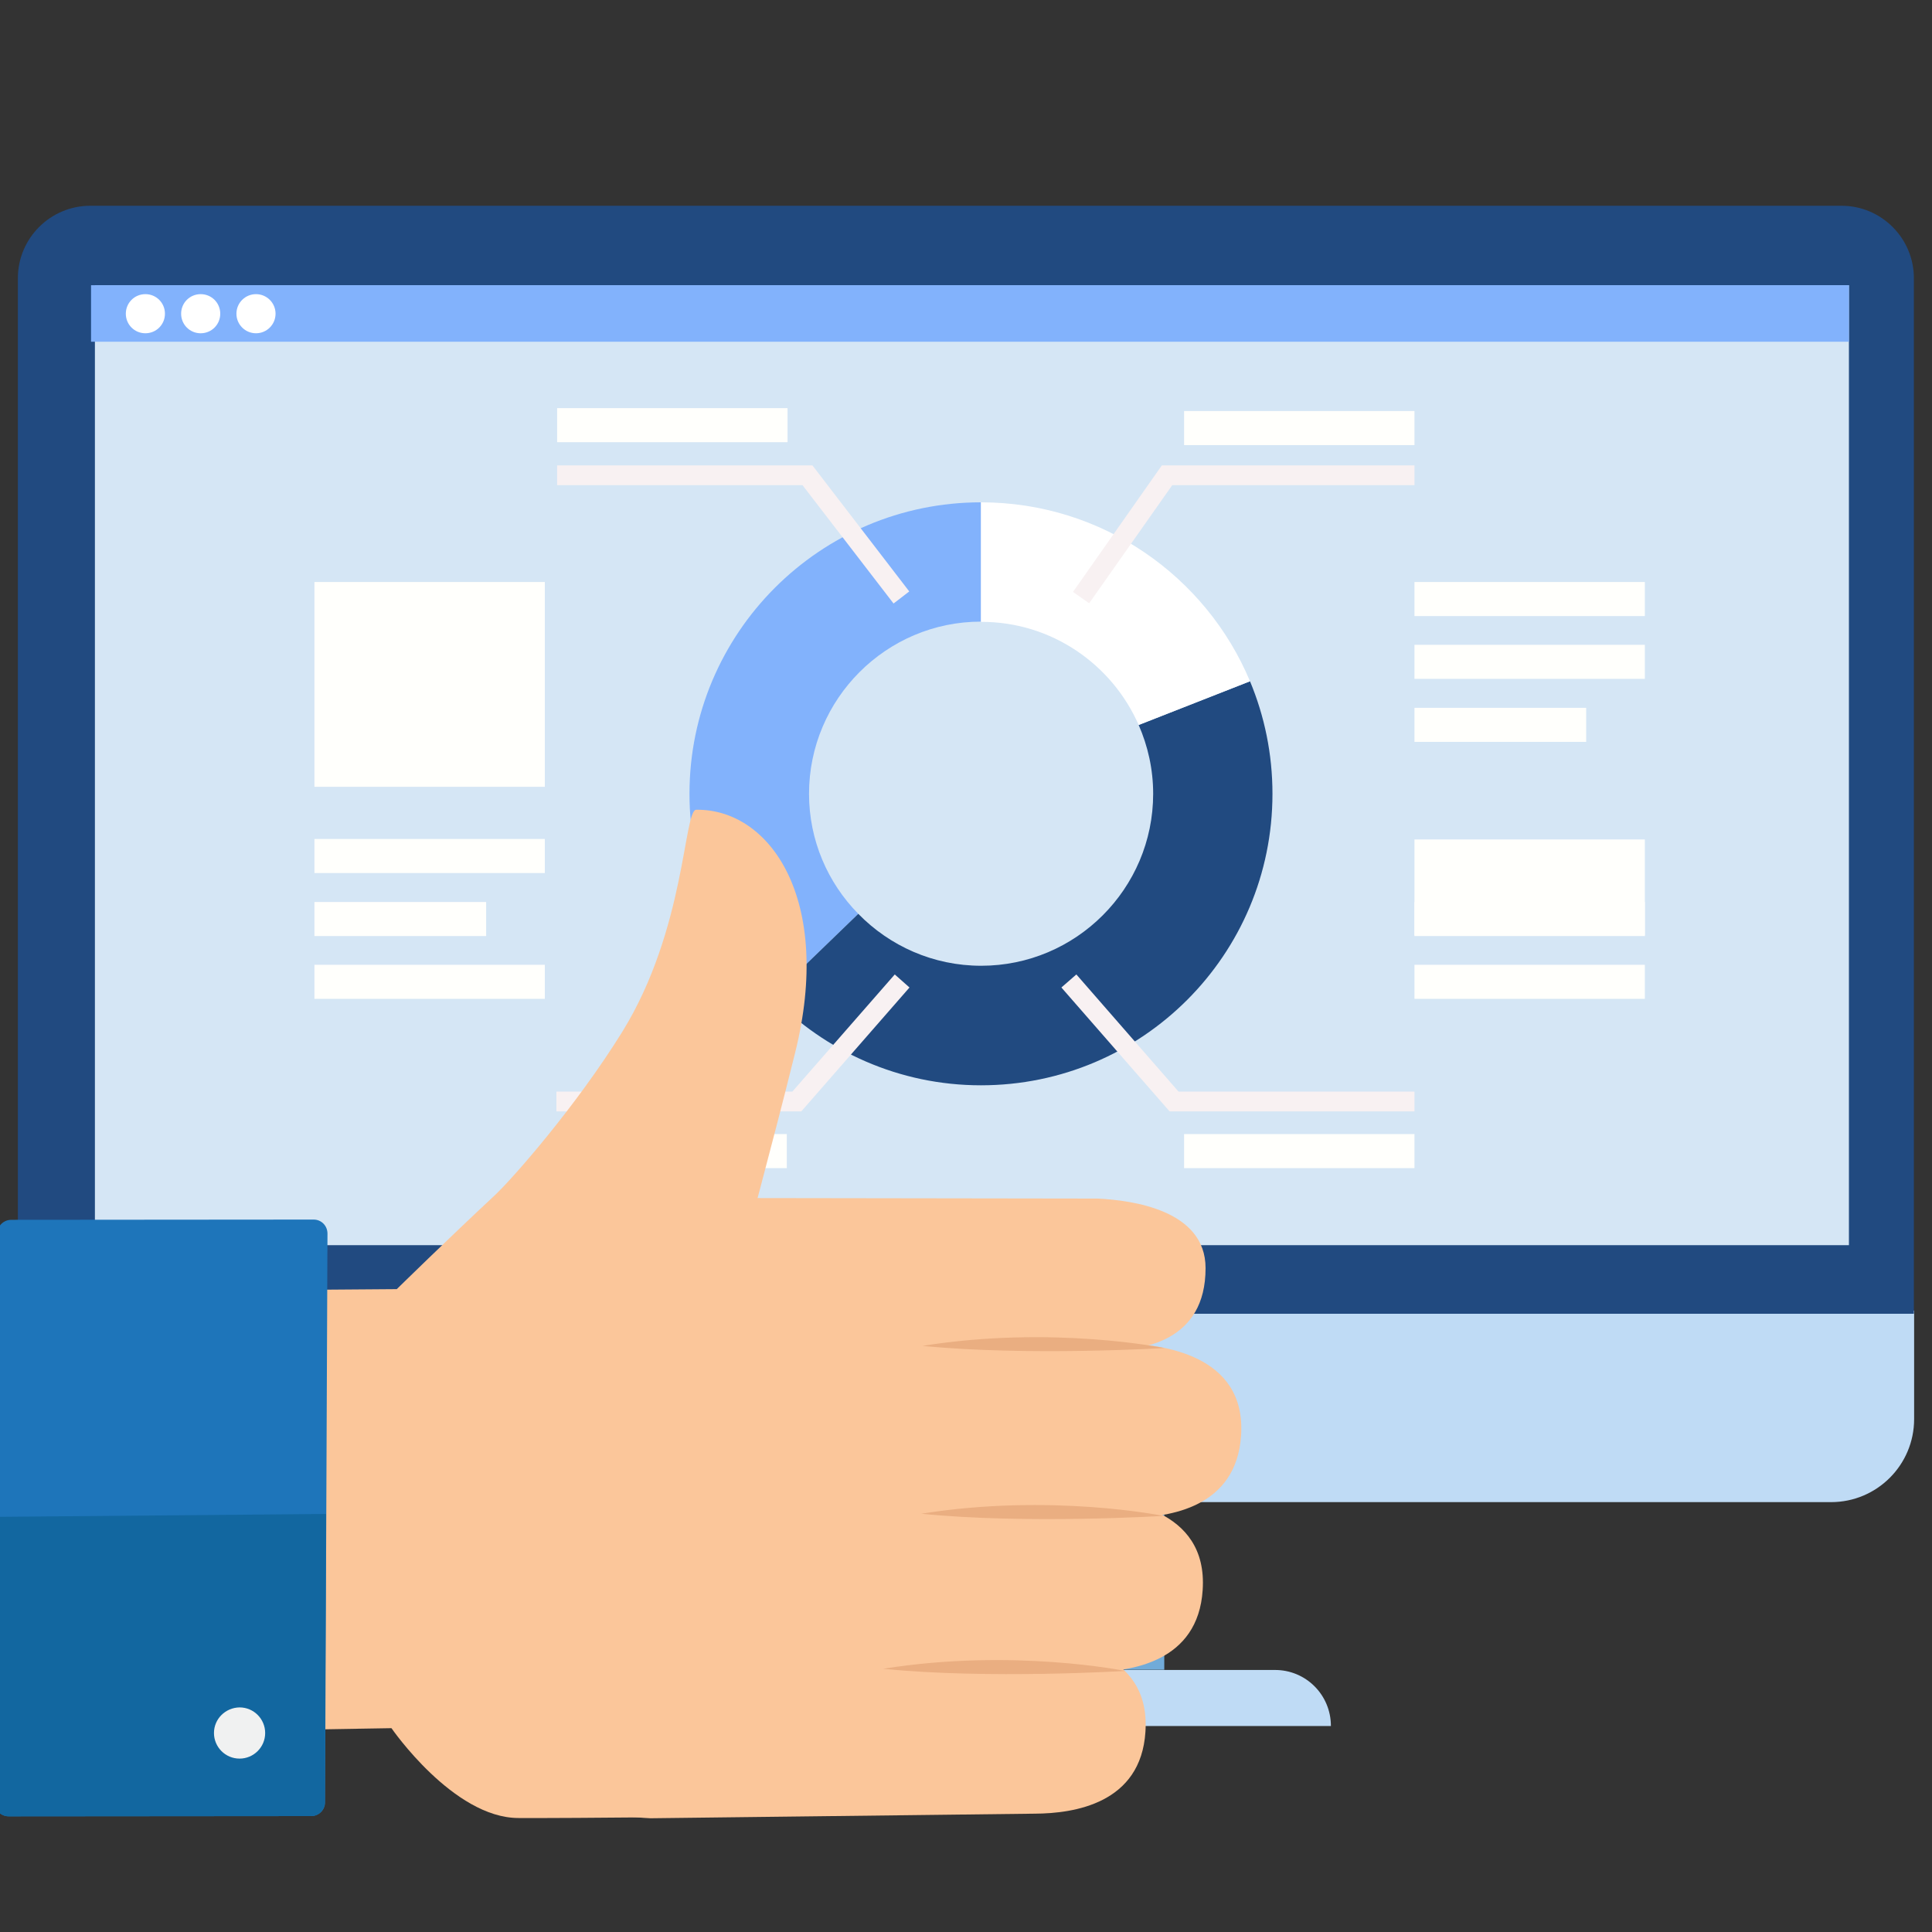 <?xml version="1.0" encoding="utf-8"?>
<!-- Generator: Adobe Illustrator 24.3.0, SVG Export Plug-In . SVG Version: 6.00 Build 0)  -->
<svg version="1.1" id="Layer_1" xmlns="http://www.w3.org/2000/svg" xmlns:xlink="http://www.w3.org/1999/xlink" x="0px" y="0px"
	 viewBox="0 0 80 80" style="enable-background:new 0 0 80 80;" xml:space="preserve">
<rect x="0" y="0" width="80" height="80" fill="#333333" stroke="none"/>
<style type="text/css">
	.st0{fill:#BFDBF5;}
	.st1{fill:#71ABD9;}
	.st2{fill:#214A80;}
	.st3{fill:#D5E6F5;}
	.st4{fill:#FFFFFF;}
	.st5{fill:#82B2FC;}
	.st6{fill:#F8F1F2;}
	.st7{fill:#FFFFFC;}
	.st8{fill:#FBC69A;}
	.st9{fill:#EAAE81;}
	.st10{fill:#1E75BA;}
	.st11{fill:#1267A0;}
	.st12{fill:#F0F1F1;}
</style>
<g>
	<path class="st0" d="M75.82,62.2H4.18c-1.9,0-3.44-1.54-3.44-3.44v-4.49h78.52v4.49C79.26,60.66,77.72,62.2,75.82,62.2z"/>
	<rect x="32.1" y="62.2" class="st1" width="16.11" height="6.94"/>
	<path class="st2" d="M79.26,54.4H0.74V11.52c0-1.66,1.35-3,3-3h72.51c1.66,0,3,1.35,3,3V54.4H79.26z"/>
	<rect x="3.93" y="11.81" class="st3" width="72.63" height="39.75"/>
	<path class="st4" d="M41.77,57.88c0,0.98-0.79,1.77-1.77,1.77s-1.77-0.79-1.77-1.77s0.79-1.77,1.77-1.77S41.77,56.9,41.77,57.88z"
		/>
	<path class="st0" d="M55.11,71.47h-30.2l0,0c0-1.28,1.04-2.32,2.32-2.32h25.55C54.07,69.14,55.11,70.18,55.11,71.47L55.11,71.47z"
		/>
	<rect x="3.77" y="11.81" class="st5" width="72.79" height="2.34"/>
	<path class="st4" d="M6.83,12.99c0,0.45-0.36,0.81-0.81,0.81s-0.81-0.36-0.81-0.81s0.36-0.81,0.81-0.81S6.83,12.54,6.83,12.99z"/>
	<path class="st4" d="M9.12,12.99c0,0.45-0.36,0.81-0.81,0.81c-0.45,0-0.81-0.36-0.81-0.81s0.36-0.81,0.81-0.81
		C8.76,12.18,9.12,12.54,9.12,12.99z"/>
	<circle class="st4" cx="10.6" cy="12.99" r="0.81"/>
	<g>
		<g>
			<path class="st5" d="M33.5,32.87c0-3.93,3.2-7.13,7.12-7.13V20.8c-6.66,0-12.07,5.41-12.07,12.07c0,3.27,1.31,6.24,3.43,8.41
				l3.56-3.44C34.28,36.56,33.5,34.8,33.5,32.87z"/>
		</g>
		<g>
			<path class="st2" d="M47.15,30.02c0.38,0.87,0.6,1.83,0.6,2.85c0,3.93-3.2,7.12-7.12,7.12c-1.99,0-3.79-0.82-5.09-2.15
				l-3.56,3.44c2.19,2.25,5.25,3.66,8.64,3.66c6.67,0,12.07-5.4,12.07-12.07c0-1.65-0.33-3.22-0.93-4.66L47.15,30.02z"/>
		</g>
		<g>
			<path class="st4" d="M47.15,30.02l4.61-1.81c-1.82-4.35-6.12-7.41-11.14-7.41v4.95C43.54,25.74,46.05,27.51,47.15,30.02z"/>
		</g>
	</g>
	<g>
		<polygon class="st6" points="37,24.99 33.23,20.09 23.07,20.09 23.07,19.27 33.64,19.27 37.65,24.49 		"/>
	</g>
	<g>
		<polygon class="st6" points="45.1,24.98 44.43,24.51 48.11,19.27 58.57,19.27 58.57,20.09 48.54,20.09 		"/>
	</g>
	<g>
		<polygon class="st6" points="58.57,46.02 48.43,46.02 43.95,40.89 44.57,40.35 48.8,45.2 58.57,45.2 		"/>
	</g>
	<g>
		<rect x="23.07" y="16.9" class="st7" width="9.54" height="1.41"/>
	</g>
	<g>
		<rect x="13.02" y="34.74" class="st7" width="9.54" height="1.41"/>
	</g>
	<g>
		<rect x="13.02" y="37.35" class="st7" width="7.11" height="1.41"/>
	</g>
	<g>
		<rect x="13.02" y="39.95" class="st7" width="9.54" height="1.41"/>
	</g>
	<g>
		<rect x="58.57" y="34.76" class="st7" width="9.54" height="3.97"/>
	</g>
	<g>
		<rect x="58.57" y="37.35" class="st7" width="9.54" height="1.41"/>
	</g>
	<g>
		<rect x="58.57" y="39.95" class="st7" width="9.54" height="1.41"/>
	</g>
	<g>
		<rect x="58.57" y="24.1" class="st7" width="9.54" height="1.41"/>
	</g>
	<g>
		<rect x="58.57" y="26.7" class="st7" width="9.54" height="1.41"/>
	</g>
	<g>
		<rect x="58.57" y="29.31" class="st7" width="7.11" height="1.41"/>
	</g>
	<g>
		<rect x="13.02" y="24.1" class="st7" width="9.54" height="8.48"/>
	</g>
	<g>
		<rect x="49.03" y="17.02" class="st7" width="9.54" height="1.41"/>
	</g>
	<g>
		<rect x="49.03" y="46.96" class="st7" width="9.54" height="1.41"/>
	</g>
	<g>
		<polygon class="st6" points="33.18,46.02 23.04,46.02 23.04,45.2 32.81,45.2 37.05,40.35 37.66,40.89 		"/>
	</g>
	<g>
		<rect x="23.04" y="46.96" class="st7" width="9.54" height="1.41"/>
	</g>
</g>
<g>
	<g>
		<g>
			<path class="st8" d="M24.05,55.91l21.67,0.02c1.64,0,4.2-0.4,4.2-3.42c0-2.41-3.05-2.81-4.47-2.88L24.92,49.6
				C24.63,51.71,24.23,53.79,24.05,55.91z"/>
			<path class="st8" d="M21.34,59.19c-0.23,3.42,3.4,3.77,4.81,3.84l20.66-0.19c1.62-0.01,4.38-0.42,4.58-3.39
				c0.23-3.42-3.4-3.77-4.82-3.83L25.65,55.8C24.01,55.86,21.52,56.37,21.34,59.19z"/>
			<path class="st8" d="M19.76,65.58c-0.23,3.42,3.4,3.77,4.81,3.84l20.66-0.19c1.62-0.01,4.38-0.42,4.57-3.39
				c0.23-3.42-3.4-3.77-4.82-3.84L24.07,62.2C22.43,62.25,19.94,62.77,19.76,65.58z"/>
			<path class="st8" d="M22.12,71.45c-0.23,3.42,3.4,3.77,4.81,3.84l15.93-0.19c1.62-0.01,4.38-0.42,4.57-3.39
				c0.23-3.42-3.4-3.77-4.82-3.84l-16.19,0.19C24.79,68.12,22.31,68.63,22.12,71.45z"/>
			<path class="st8" d="M7.21,53.45l9.22-0.07c0,0,2.1-2.06,4.02-3.85c0.76-0.7,3.42-3.74,5.32-6.81c2.62-4.24,2.54-9.19,3.06-9.19
				c3.06-0.04,5.68,3.72,4.09,10.08c-0.92,3.71-2.17,8.31-2.17,8.31l-0.97,23.3c0,0-5.61,0.07-8.31,0.06c-2.7,0-5.26-3.72-5.26-3.72
				l-9.62,0.16C6.8,65.63,7.2,59.54,7.21,53.45z"/>
		</g>
	</g>
	<path class="st9" d="M48.22,55.82c0,0-4.64-0.95-10.02-0.09C42.55,56.16,48.22,55.82,48.22,55.82z"/>
	<path class="st9" d="M48.17,62.77c0,0-4.64-0.95-10.02-0.09C42.49,63.12,48.17,62.77,48.17,62.77z"/>
	<path class="st9" d="M46.59,69.19c0,0-4.64-0.95-10.02-0.09C40.91,69.54,46.59,69.19,46.59,69.19z"/>
	<g>
		<path class="st10" d="M0.36,75.21c-0.32,0-0.57-0.26-0.57-0.58l0.1-23.55c0-0.32,0.26-0.57,0.58-0.57l12.52-0.01
			c0.32,0,0.57,0.26,0.57,0.58l-0.1,23.55c0,0.32-0.26,0.57-0.58,0.57L0.36,75.21z"/>
		<path class="st11" d="M13.45,74.63l0.05-11.94l-13.67,0.12l-0.05,11.82c0,0.32,0.25,0.58,0.57,0.58l12.52-0.01
			C13.19,75.21,13.45,74.95,13.45,74.63z"/>
	</g>
	<path class="st12" d="M8.86,71.76c0,0.58,0.47,1.06,1.06,1.06c0.58,0,1.06-0.47,1.06-1.06c0-0.58-0.47-1.06-1.06-1.06
		C9.33,70.71,8.86,71.18,8.86,71.76z"/>
</g>
</svg>
